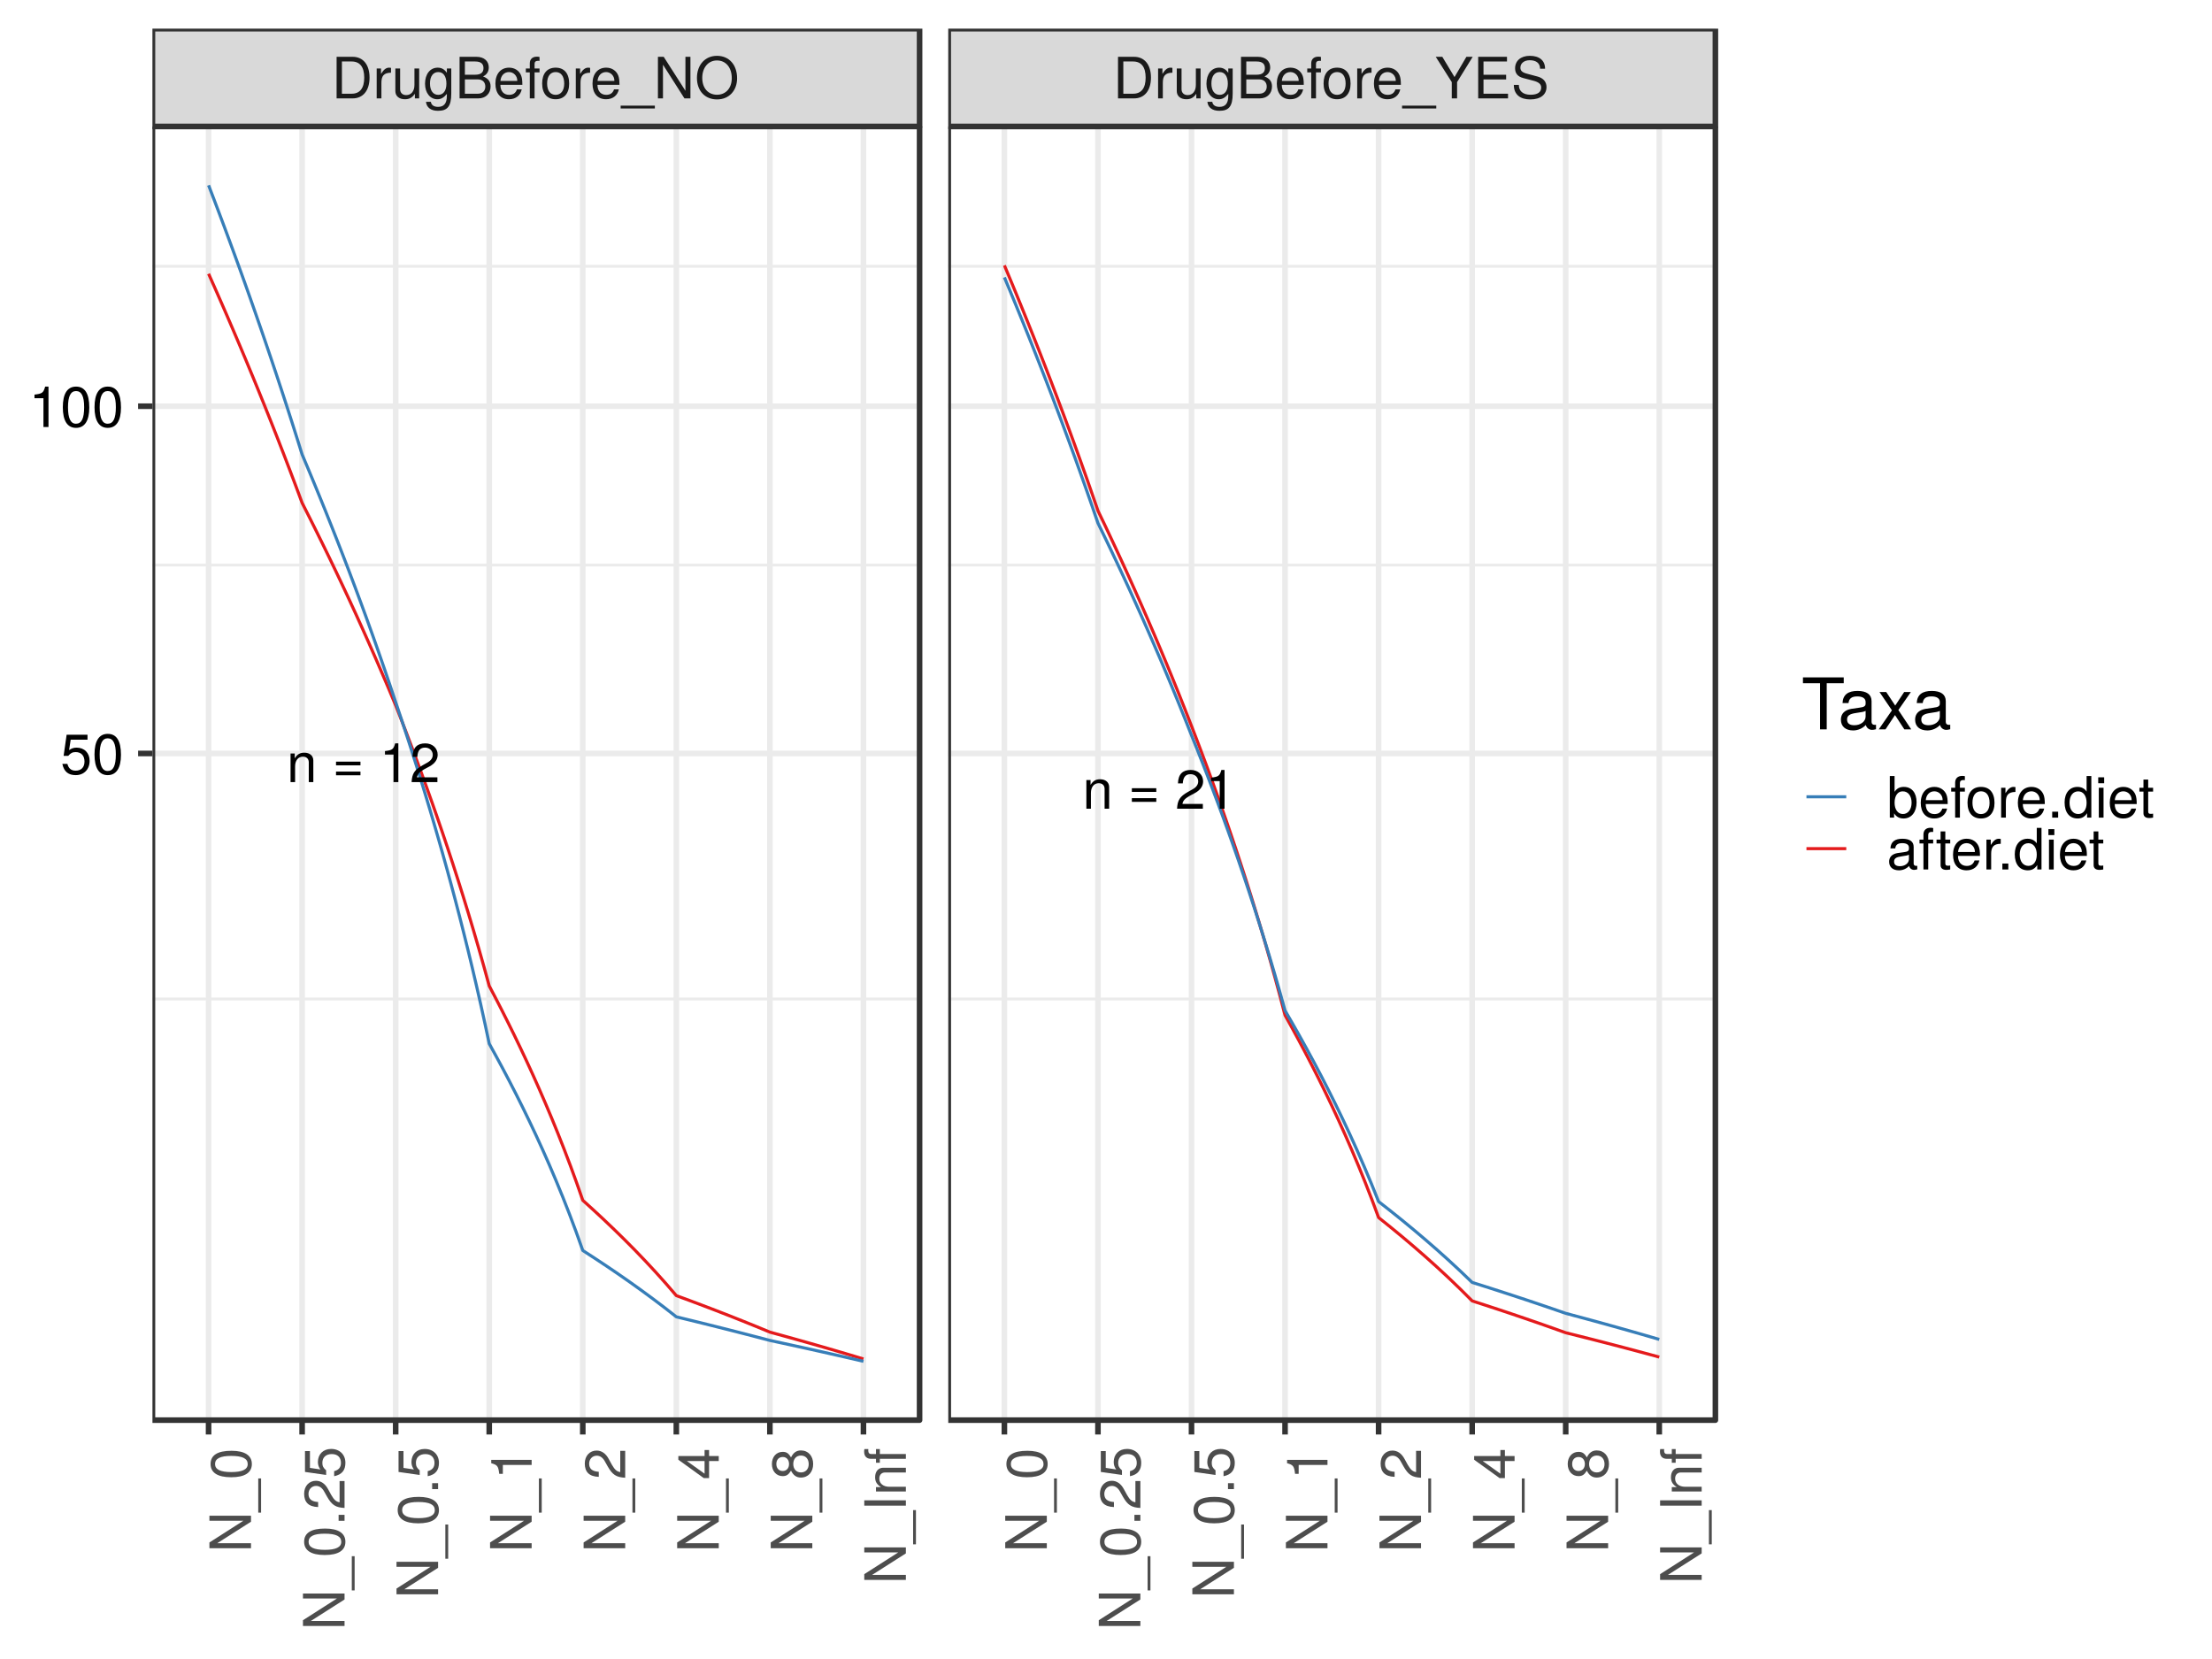 <?xml version="1.0" encoding="UTF-8"?>
<svg xmlns="http://www.w3.org/2000/svg" xmlns:xlink="http://www.w3.org/1999/xlink" width="768pt" height="576pt" viewBox="0 0 768 576" version="1.1">
<defs>
<g>
<symbol overflow="visible" id="glyph0-0">
<path style="stroke:none;" d=""/>
</symbol>
<symbol overflow="visible" id="glyph0-1">
<path style="stroke:none;" d="M 9.234 0 L 9.234 -7.516 C 9.234 -9.156 8 -10.219 6.094 -10.219 C 4.609 -10.219 3.656 -9.656 2.781 -8.266 L 2.781 -9.938 L 1.328 -9.938 L 1.328 0 L 2.906 0 L 2.906 -5.484 C 2.906 -7.516 4 -8.844 5.609 -8.844 C 6.859 -8.844 7.656 -8.078 7.656 -6.891 L 7.656 0 Z M 9.234 0 "/>
</symbol>
<symbol overflow="visible" id="glyph0-2">
<path style="stroke:none;" d=""/>
</symbol>
<symbol overflow="visible" id="glyph0-3">
<path style="stroke:none;" d="M 9.781 -5.828 L 9.781 -7.109 L 1.297 -7.109 L 1.297 -5.828 Z M 9.781 -2.375 L 9.781 -3.656 L 1.297 -3.656 L 1.297 -2.375 Z M 9.781 -2.375 "/>
</symbol>
<symbol overflow="visible" id="glyph0-4">
<path style="stroke:none;" d="M 6.578 0 L 6.578 -13.453 L 5.484 -13.453 C 4.891 -11.375 4.516 -11.094 1.938 -10.781 L 1.938 -9.578 L 4.906 -9.578 L 4.906 0 Z M 6.578 0 "/>
</symbol>
<symbol overflow="visible" id="glyph0-5">
<path style="stroke:none;" d="M 9.688 -9.5 C 9.688 -11.781 7.922 -13.453 5.391 -13.453 C 2.641 -13.453 1.047 -12.047 0.953 -8.781 L 2.625 -8.781 C 2.75 -11.047 3.688 -11.984 5.328 -11.984 C 6.844 -11.984 7.984 -10.906 7.984 -9.469 C 7.984 -8.406 7.359 -7.5 6.172 -6.812 L 4.422 -5.828 C 1.609 -4.234 0.797 -2.953 0.641 0 L 9.594 0 L 9.594 -1.656 L 2.516 -1.656 C 2.688 -2.75 3.297 -3.453 4.953 -4.422 L 6.844 -5.438 C 8.719 -6.453 9.688 -7.859 9.688 -9.5 Z M 9.688 -9.5 "/>
</symbol>
<symbol overflow="visible" id="glyph1-0">
<path style="stroke:none;" d=""/>
</symbol>
<symbol overflow="visible" id="glyph1-1">
<path style="stroke:none;" d="M 13.203 -7.219 C 13.203 -11.703 10.984 -14.438 7.328 -14.438 L 1.766 -14.438 L 1.766 0 L 7.328 0 C 10.969 0 13.203 -2.734 13.203 -7.219 Z M 11.359 -7.203 C 11.359 -3.562 9.859 -1.625 7.016 -1.625 L 3.609 -1.625 L 3.609 -12.812 L 7.016 -12.812 C 9.859 -12.812 11.359 -10.891 11.359 -7.203 Z M 11.359 -7.203 "/>
</symbol>
<symbol overflow="visible" id="glyph1-2">
<path style="stroke:none;" d="M 6.359 -8.922 L 6.359 -10.609 C 6.078 -10.656 5.938 -10.672 5.719 -10.672 C 4.656 -10.672 3.844 -10.031 2.891 -8.5 L 2.891 -10.375 L 1.391 -10.375 L 1.391 0 L 3.031 0 L 3.031 -5.391 C 3.031 -7.719 3.797 -8.891 6.359 -8.922 Z M 6.359 -8.922 "/>
</symbol>
<symbol overflow="visible" id="glyph1-3">
<path style="stroke:none;" d="M 9.547 0 L 9.547 -10.375 L 7.906 -10.375 L 7.906 -4.656 C 7.906 -2.531 6.797 -1.141 5.062 -1.141 C 3.766 -1.141 2.938 -1.938 2.938 -3.188 L 2.938 -10.375 L 1.281 -10.375 L 1.281 -2.531 C 1.281 -0.812 2.578 0.297 4.594 0.297 C 6.125 0.297 7.094 -0.234 8.062 -1.609 L 8.062 0 Z M 9.547 0 "/>
</symbol>
<symbol overflow="visible" id="glyph1-4">
<path style="stroke:none;" d="M 9.688 -1.703 L 9.688 -10.375 L 8.156 -10.375 L 8.156 -8.875 C 7.328 -10.094 6.312 -10.672 4.984 -10.672 C 2.359 -10.672 0.578 -8.453 0.578 -5.094 C 0.578 -1.828 2.422 0.297 4.844 0.297 C 6.156 0.297 7.062 -0.25 8.156 -1.562 L 8.156 -0.875 C 8.156 1.875 7.031 2.938 5.109 2.938 C 3.797 2.938 2.797 2.453 2.594 1.188 L 0.906 1.188 C 1.094 3.141 2.609 4.312 5.047 4.312 C 8.297 4.312 9.688 2.875 9.688 -1.703 Z M 8 -5.125 C 8 -2.656 6.922 -1.234 5.188 -1.234 C 3.391 -1.234 2.297 -2.672 2.297 -5.188 C 2.297 -7.688 3.406 -9.141 5.172 -9.141 C 6.953 -9.141 8 -7.641 8 -5.125 Z M 8 -5.125 "/>
</symbol>
<symbol overflow="visible" id="glyph1-5">
<path style="stroke:none;" d="M 12.328 -4.125 C 12.328 -5.859 11.547 -6.906 9.703 -7.625 C 11 -8.234 11.703 -9.297 11.703 -10.766 C 11.703 -12.875 10.156 -14.438 7.422 -14.438 L 1.562 -14.438 L 1.562 0 L 8.078 0 C 10.672 0 12.328 -1.734 12.328 -4.125 Z M 9.859 -10.516 C 9.859 -9.047 9 -8.219 6.969 -8.219 L 3.406 -8.219 L 3.406 -12.812 L 6.969 -12.812 C 9 -12.812 9.859 -11.984 9.859 -10.516 Z M 10.5 -4.094 C 10.5 -2.719 9.641 -1.625 7.906 -1.625 L 3.406 -1.625 L 3.406 -6.594 L 7.906 -6.594 C 9.641 -6.594 10.5 -5.5 10.5 -4.094 Z M 10.5 -4.094 "/>
</symbol>
<symbol overflow="visible" id="glyph1-6">
<path style="stroke:none;" d="M 10.156 -4.719 C 10.156 -6.219 10.031 -7.172 9.734 -7.938 C 9.062 -9.641 7.484 -10.672 5.547 -10.672 C 2.656 -10.672 0.797 -8.531 0.797 -5.125 C 0.797 -1.719 2.594 0.297 5.5 0.297 C 7.875 0.297 9.516 -1.047 9.938 -3.141 L 8.281 -3.141 C 7.812 -1.781 6.891 -1.234 5.562 -1.234 C 3.844 -1.234 2.547 -2.344 2.516 -4.719 Z M 8.391 -6.172 C 8.391 -6.172 8.391 -6.094 8.375 -6.062 L 2.547 -6.062 C 2.688 -7.906 3.859 -9.141 5.516 -9.141 C 7.141 -9.141 8.391 -7.797 8.391 -6.172 Z M 8.391 -6.172 "/>
</symbol>
<symbol overflow="visible" id="glyph1-7">
<path style="stroke:none;" d="M 5.109 -9.031 L 5.109 -10.375 L 3.391 -10.375 L 3.391 -12 C 3.391 -12.688 3.781 -13.047 4.531 -13.047 C 4.672 -13.047 4.734 -13.047 5.109 -13.031 L 5.109 -14.391 C 4.734 -14.469 4.516 -14.484 4.172 -14.484 C 2.656 -14.484 1.734 -13.625 1.734 -12.141 L 1.734 -10.375 L 0.359 -10.375 L 0.359 -9.031 L 1.734 -9.031 L 1.734 0 L 3.391 0 L 3.391 -9.031 Z M 5.109 -9.031 "/>
</symbol>
<symbol overflow="visible" id="glyph1-8">
<path style="stroke:none;" d="M 10.094 -5.109 C 10.094 -8.688 8.375 -10.672 5.391 -10.672 C 2.469 -10.672 0.719 -8.672 0.719 -5.188 C 0.719 -1.703 2.453 0.297 5.406 0.297 C 8.312 0.297 10.094 -1.703 10.094 -5.109 Z M 8.375 -5.125 C 8.375 -2.688 7.219 -1.234 5.406 -1.234 C 3.562 -1.234 2.438 -2.672 2.438 -5.188 C 2.438 -7.688 3.562 -9.141 5.406 -9.141 C 7.266 -9.141 8.375 -7.703 8.375 -5.125 Z M 8.375 -5.125 "/>
</symbol>
<symbol overflow="visible" id="glyph1-9">
<path style="stroke:none;" d="M 11.438 3.5 L 11.438 2.516 L -0.438 2.516 L -0.438 3.5 Z M 11.438 3.5 "/>
</symbol>
<symbol overflow="visible" id="glyph1-10">
<path style="stroke:none;" d="M 12.781 0 L 12.781 -14.438 L 11.047 -14.438 L 11.047 -2.641 L 3.5 -14.438 L 1.5 -14.438 L 1.5 0 L 3.25 0 L 3.25 -11.703 L 10.703 0 Z M 12.781 0 "/>
</symbol>
<symbol overflow="visible" id="glyph1-11">
<path style="stroke:none;" d="M 14.688 -6.984 C 14.688 -11.641 11.938 -14.781 7.703 -14.781 C 3.562 -14.781 0.75 -11.625 0.75 -7.109 C 0.75 -2.594 3.562 0.359 7.719 0.359 C 11.953 0.359 14.688 -2.75 14.688 -6.984 Z M 12.844 -7.031 C 12.844 -3.547 10.766 -1.266 7.719 -1.266 C 4.656 -1.266 2.594 -3.547 2.594 -7.109 C 2.594 -10.672 4.656 -13.172 7.703 -13.172 C 10.828 -13.172 12.844 -10.672 12.844 -7.031 Z M 12.844 -7.031 "/>
</symbol>
<symbol overflow="visible" id="glyph1-12">
<path style="stroke:none;" d="M 13.078 -14.438 L 10.891 -14.438 L 6.766 -7.406 L 2.531 -14.438 L 0.25 -14.438 L 5.812 -5.656 L 5.812 0 L 7.656 0 L 7.656 -5.656 Z M 13.078 -14.438 "/>
</symbol>
<symbol overflow="visible" id="glyph1-13">
<path style="stroke:none;" d="M 12.141 0 L 12.141 -1.625 L 3.625 -1.625 L 3.625 -6.578 L 11.484 -6.578 L 11.484 -8.203 L 3.625 -8.203 L 3.625 -12.812 L 11.781 -12.812 L 11.781 -14.438 L 1.781 -14.438 L 1.781 0 Z M 12.141 0 "/>
</symbol>
<symbol overflow="visible" id="glyph1-14">
<path style="stroke:none;" d="M 12.297 -3.953 C 12.297 -5.734 11.188 -7.047 9.219 -7.578 L 5.609 -8.547 C 3.859 -9 3.234 -9.578 3.234 -10.688 C 3.234 -12.156 4.516 -13.25 6.453 -13.25 C 8.75 -13.25 10.062 -12.188 10.062 -10.312 L 11.797 -10.312 C 11.797 -13.141 9.844 -14.781 6.516 -14.781 C 3.344 -14.781 1.391 -13.047 1.391 -10.438 C 1.391 -8.672 2.312 -7.562 4.219 -7.062 L 7.797 -6.125 C 9.625 -5.641 10.453 -4.906 10.453 -3.781 C 10.453 -2.203 9.266 -1.266 6.766 -1.266 C 4.031 -1.266 2.688 -2.641 2.688 -4.688 L 0.953 -4.688 C 0.953 -1.281 3.25 0.359 6.656 0.359 C 10.312 0.359 12.297 -1.391 12.297 -3.953 Z M 12.297 -3.953 "/>
</symbol>
<symbol overflow="visible" id="glyph1-15">
<path style="stroke:none;" d="M 10.156 -4.656 C 10.156 -7.422 8.312 -9.25 5.625 -9.25 C 4.625 -9.25 3.844 -8.984 3.031 -8.391 L 3.578 -12.016 L 9.422 -12.016 L 9.422 -13.734 L 2.172 -13.734 L 1.125 -6.391 L 2.734 -6.391 C 3.547 -7.359 4.219 -7.703 5.312 -7.703 C 7.188 -7.703 8.375 -6.5 8.375 -4.422 C 8.375 -2.391 7.203 -1.25 5.312 -1.25 C 3.781 -1.25 2.844 -2.016 2.438 -3.609 L 0.688 -3.609 C 1.266 -0.812 2.844 0.297 5.344 0.297 C 8.172 0.297 10.156 -1.688 10.156 -4.656 Z M 10.156 -4.656 "/>
</symbol>
<symbol overflow="visible" id="glyph1-16">
<path style="stroke:none;" d="M 10.031 -6.75 C 10.031 -11.625 8.5 -14.031 5.438 -14.031 C 2.422 -14.031 0.844 -11.578 0.844 -6.875 C 0.844 -2.141 2.438 0.297 5.438 0.297 C 8.406 0.297 10.031 -2.141 10.031 -6.75 Z M 8.25 -6.906 C 8.25 -2.938 7.344 -1.141 5.406 -1.141 C 3.562 -1.141 2.641 -3.016 2.641 -6.844 C 2.641 -10.688 3.562 -12.484 5.438 -12.484 C 7.328 -12.484 8.25 -10.672 8.25 -6.906 Z M 8.25 -6.906 "/>
</symbol>
<symbol overflow="visible" id="glyph1-17">
<path style="stroke:none;" d="M 6.875 0 L 6.875 -14.031 L 5.719 -14.031 C 5.109 -11.875 4.719 -11.578 2.016 -11.25 L 2.016 -10 L 5.125 -10 L 5.125 0 Z M 6.875 0 "/>
</symbol>
<symbol overflow="visible" id="glyph1-18">
<path style="stroke:none;" d="M 10.359 -5.312 C 10.359 -8.672 8.656 -10.672 5.922 -10.672 C 4.5 -10.672 3.484 -10.141 2.719 -8.969 L 2.719 -14.438 L 1.062 -14.438 L 1.062 0 L 2.547 0 L 2.547 -1.484 C 3.344 -0.281 4.391 0.297 5.844 0.297 C 8.578 0.297 10.359 -1.938 10.359 -5.312 Z M 8.625 -5.203 C 8.625 -2.844 7.406 -1.25 5.609 -1.25 C 3.859 -1.25 2.719 -2.828 2.719 -5.188 C 2.719 -7.625 3.859 -9.203 5.609 -9.125 C 7.438 -9.125 8.625 -7.516 8.625 -5.203 Z M 8.625 -5.203 "/>
</symbol>
<symbol overflow="visible" id="glyph1-19">
<path style="stroke:none;" d="M 3.781 0 L 3.781 -2.062 L 1.719 -2.062 L 1.719 0 Z M 3.781 0 "/>
</symbol>
<symbol overflow="visible" id="glyph1-20">
<path style="stroke:none;" d="M 9.797 0 L 9.797 -14.438 L 8.156 -14.438 L 8.156 -9.062 C 7.469 -10.109 6.359 -10.672 4.969 -10.672 C 2.281 -10.672 0.516 -8.594 0.516 -5.281 C 0.516 -1.781 2.234 0.297 5.031 0.297 C 6.453 0.297 7.438 -0.234 8.328 -1.531 L 8.328 0 Z M 8.156 -5.141 C 8.156 -2.75 7.016 -1.25 5.266 -1.25 C 3.438 -1.25 2.234 -2.766 2.234 -5.188 C 2.234 -7.609 3.438 -9.125 5.25 -9.125 C 7.031 -9.125 8.156 -7.547 8.156 -5.141 Z M 8.156 -5.141 "/>
</symbol>
<symbol overflow="visible" id="glyph1-21">
<path style="stroke:none;" d="M 3.031 0 L 3.031 -10.375 L 1.391 -10.375 L 1.391 0 Z M 3.25 -11.938 L 3.25 -14 L 1.188 -14 L 1.188 -11.938 Z M 3.25 -11.938 "/>
</symbol>
<symbol overflow="visible" id="glyph1-22">
<path style="stroke:none;" d="M 5.031 0 L 5.031 -1.391 C 4.812 -1.328 4.547 -1.312 4.234 -1.312 C 3.531 -1.312 3.328 -1.5 3.328 -2.234 L 3.328 -9.031 L 5.031 -9.031 L 5.031 -10.375 L 3.328 -10.375 L 3.328 -13.219 L 1.688 -13.219 L 1.688 -10.375 L 0.281 -10.375 L 0.281 -9.031 L 1.688 -9.031 L 1.688 -1.5 C 1.688 -0.453 2.391 0.141 3.688 0.141 C 4.078 0.141 4.469 0.094 5.031 0 Z M 5.031 0 "/>
</symbol>
<symbol overflow="visible" id="glyph1-23">
<path style="stroke:none;" d="M 10.594 -0.047 L 10.594 -1.281 C 10.406 -1.25 10.328 -1.25 10.234 -1.25 C 9.656 -1.25 9.344 -1.547 9.344 -2.062 L 9.344 -7.844 C 9.344 -9.688 8 -10.672 5.438 -10.672 C 2.938 -10.672 1.391 -9.703 1.281 -7.312 L 2.953 -7.312 C 3.094 -8.578 3.844 -9.141 5.391 -9.141 C 6.875 -9.141 7.703 -8.594 7.703 -7.609 L 7.703 -7.172 C 7.703 -6.469 7.281 -6.172 5.984 -6.016 C 3.641 -5.719 3.281 -5.641 2.656 -5.391 C 1.438 -4.891 0.828 -3.953 0.828 -2.688 C 0.828 -0.812 2.141 0.297 4.234 0.297 C 5.562 0.297 6.844 -0.25 7.766 -1.234 C 7.938 -0.438 8.656 0.141 9.469 0.141 C 9.797 0.141 10.062 0.094 10.594 -0.047 Z M 7.703 -3.578 C 7.703 -2.094 6.203 -1.141 4.594 -1.141 C 3.312 -1.141 2.547 -1.609 2.547 -2.734 C 2.547 -3.828 3.281 -4.297 5.047 -4.547 C 6.797 -4.797 7.141 -4.875 7.703 -5.125 Z M 7.703 -3.578 "/>
</symbol>
<symbol overflow="visible" id="glyph2-0">
<path style="stroke:none;" d=""/>
</symbol>
<symbol overflow="visible" id="glyph2-1">
<path style="stroke:none;" d="M 0 -12.781 L -14.438 -12.781 L -14.438 -11.047 L -2.641 -11.047 L -14.438 -3.5 L -14.438 -1.5 L 0 -1.5 L 0 -3.25 L -11.703 -3.25 L 0 -10.703 Z M 0 -12.781 "/>
</symbol>
<symbol overflow="visible" id="glyph2-2">
<path style="stroke:none;" d="M 3.5 -11.438 L 2.516 -11.438 L 2.516 0.438 L 3.5 0.438 Z M 3.5 -11.438 "/>
</symbol>
<symbol overflow="visible" id="glyph2-3">
<path style="stroke:none;" d="M -6.75 -10.031 C -11.625 -10.031 -14.031 -8.5 -14.031 -5.438 C -14.031 -2.422 -11.578 -0.844 -6.875 -0.844 C -2.141 -0.844 0.297 -2.438 0.297 -5.438 C 0.297 -8.406 -2.141 -10.031 -6.75 -10.031 Z M -6.906 -8.25 C -2.938 -8.25 -1.141 -7.344 -1.141 -5.406 C -1.141 -3.562 -3.016 -2.641 -6.844 -2.641 C -10.688 -2.641 -12.484 -3.562 -12.484 -5.438 C -12.484 -7.328 -10.672 -8.25 -6.906 -8.25 Z M -6.906 -8.25 "/>
</symbol>
<symbol overflow="visible" id="glyph2-4">
<path style="stroke:none;" d="M 0 -3.781 L -2.062 -3.781 L -2.062 -1.719 L 0 -1.719 Z M 0 -3.781 "/>
</symbol>
<symbol overflow="visible" id="glyph2-5">
<path style="stroke:none;" d="M -9.922 -10.109 C -12.297 -10.109 -14.031 -8.281 -14.031 -5.625 C -14.031 -2.75 -12.578 -1.094 -9.172 -0.984 L -9.172 -2.734 C -11.516 -2.875 -12.516 -3.844 -12.516 -5.562 C -12.516 -7.141 -11.391 -8.328 -9.875 -8.328 C -8.766 -8.328 -7.812 -7.688 -7.109 -6.438 L -6.078 -4.609 C -4.422 -1.688 -3.094 -0.828 0 -0.672 L 0 -10.016 L -1.719 -10.016 L -1.719 -2.641 C -2.875 -2.812 -3.609 -3.438 -4.609 -5.172 L -5.688 -7.141 C -6.734 -9.109 -8.203 -10.109 -9.922 -10.109 Z M -9.922 -10.109 "/>
</symbol>
<symbol overflow="visible" id="glyph2-6">
<path style="stroke:none;" d="M -4.656 -10.156 C -7.422 -10.156 -9.25 -8.312 -9.25 -5.625 C -9.25 -4.625 -8.984 -3.844 -8.391 -3.031 L -12.016 -3.578 L -12.016 -9.422 L -13.734 -9.422 L -13.734 -2.172 L -6.391 -1.125 L -6.391 -2.734 C -7.359 -3.547 -7.703 -4.219 -7.703 -5.312 C -7.703 -7.188 -6.5 -8.375 -4.422 -8.375 C -2.391 -8.375 -1.25 -7.203 -1.25 -5.312 C -1.25 -3.781 -2.016 -2.844 -3.609 -2.438 L -3.609 -0.688 C -0.812 -1.266 0.297 -2.844 0.297 -5.344 C 0.297 -8.172 -1.688 -10.156 -4.656 -10.156 Z M -4.656 -10.156 "/>
</symbol>
<symbol overflow="visible" id="glyph2-7">
<path style="stroke:none;" d="M 0 -6.875 L -14.031 -6.875 L -14.031 -5.719 C -11.875 -5.109 -11.578 -4.719 -11.25 -2.016 L -10 -2.016 L -10 -5.125 L 0 -5.125 Z M 0 -6.875 "/>
</symbol>
<symbol overflow="visible" id="glyph2-8">
<path style="stroke:none;" d="M -3.359 -10.297 L -4.922 -10.297 L -4.922 -8.219 L -14.031 -8.219 L -14.031 -6.922 L -5.203 -0.547 L -3.359 -0.547 L -3.359 -6.469 L 0 -6.469 L 0 -8.219 L -3.359 -8.219 Z M -4.922 -6.469 L -4.922 -2.078 L -11.062 -6.469 Z M -4.922 -6.469 "/>
</symbol>
<symbol overflow="visible" id="glyph2-9">
<path style="stroke:none;" d="M -3.953 -10.156 C -5.516 -10.156 -6.609 -9.359 -7.391 -7.734 C -8.25 -9.188 -8.969 -9.656 -10.297 -9.656 C -12.484 -9.656 -14.031 -7.938 -14.031 -5.438 C -14.031 -2.969 -12.484 -1.234 -10.297 -1.234 C -8.984 -1.234 -8.281 -1.703 -7.391 -3.125 C -6.609 -1.531 -5.516 -0.734 -3.984 -0.734 C -1.406 -0.734 0.297 -2.672 0.297 -5.438 C 0.297 -8.219 -1.406 -10.156 -3.953 -10.156 Z M -10.25 -7.875 C -8.953 -7.875 -8.078 -6.906 -8.078 -5.438 C -8.078 -3.984 -8.953 -3.016 -10.281 -3.016 C -11.625 -3.016 -12.484 -3.984 -12.484 -5.438 C -12.484 -6.922 -11.625 -7.875 -10.25 -7.875 Z M -3.938 -8.375 C -2.281 -8.375 -1.25 -7.188 -1.25 -5.406 C -1.25 -3.703 -2.297 -2.516 -3.938 -2.516 C -5.578 -2.516 -6.609 -3.703 -6.609 -5.438 C -6.609 -7.188 -5.578 -8.375 -3.938 -8.375 Z M -3.938 -8.375 "/>
</symbol>
<symbol overflow="visible" id="glyph2-10">
<path style="stroke:none;" d="M 0 -3.828 L -14.438 -3.828 L -14.438 -1.984 L 0 -1.984 Z M 0 -3.828 "/>
</symbol>
<symbol overflow="visible" id="glyph2-11">
<path style="stroke:none;" d="M 0 -9.641 L -7.844 -9.641 C -9.562 -9.641 -10.672 -8.359 -10.672 -6.359 C -10.672 -4.812 -10.078 -3.828 -8.625 -2.906 L -10.375 -2.906 L -10.375 -1.391 L 0 -1.391 L 0 -3.031 L -5.719 -3.031 C -7.844 -3.031 -9.219 -4.172 -9.219 -5.859 C -9.219 -7.172 -8.438 -8 -7.188 -8 L 0 -8 Z M 0 -9.641 "/>
</symbol>
<symbol overflow="visible" id="glyph2-12">
<path style="stroke:none;" d="M -9.031 -5.109 L -10.375 -5.109 L -10.375 -3.391 L -12 -3.391 C -12.688 -3.391 -13.047 -3.781 -13.047 -4.531 C -13.047 -4.672 -13.047 -4.734 -13.031 -5.109 L -14.391 -5.109 C -14.469 -4.734 -14.484 -4.516 -14.484 -4.172 C -14.484 -2.656 -13.625 -1.734 -12.141 -1.734 L -10.375 -1.734 L -10.375 -0.359 L -9.031 -0.359 L -9.031 -1.734 L 0 -1.734 L 0 -3.391 L -9.031 -3.391 Z M -9.031 -5.109 "/>
</symbol>
<symbol overflow="visible" id="glyph3-0">
<path style="stroke:none;" d=""/>
</symbol>
<symbol overflow="visible" id="glyph3-1">
<path style="stroke:none;" d="M 14.672 -16.016 L 14.672 -18.047 L 0.516 -18.047 L 0.516 -16.016 L 6.453 -16.016 L 6.453 0 L 8.766 0 L 8.766 -16.016 Z M 14.672 -16.016 "/>
</symbol>
<symbol overflow="visible" id="glyph3-2">
<path style="stroke:none;" d="M 13.234 -0.047 L 13.234 -1.609 C 13.016 -1.562 12.922 -1.562 12.797 -1.562 C 12.078 -1.562 11.688 -1.938 11.688 -2.578 L 11.688 -9.797 C 11.688 -12.109 10 -13.344 6.812 -13.344 C 3.656 -13.344 1.734 -12.125 1.609 -9.125 L 3.688 -9.125 C 3.859 -10.719 4.797 -11.438 6.734 -11.438 C 8.594 -11.438 9.625 -10.734 9.625 -9.5 L 9.625 -8.953 C 9.625 -8.094 9.109 -7.719 7.469 -7.531 C 4.547 -7.156 4.109 -7.047 3.312 -6.734 C 1.812 -6.109 1.047 -4.953 1.047 -3.359 C 1.047 -1.016 2.672 0.375 5.297 0.375 C 6.953 0.375 8.562 -0.328 9.703 -1.531 C 9.922 -0.547 10.812 0.172 11.828 0.172 C 12.25 0.172 12.578 0.125 13.234 -0.047 Z M 9.625 -4.484 C 9.625 -2.625 7.75 -1.438 5.734 -1.438 C 4.141 -1.438 3.188 -2 3.188 -3.422 C 3.188 -4.781 4.109 -5.375 6.312 -5.688 C 8.484 -5.984 8.938 -6.094 9.625 -6.406 Z M 9.625 -4.484 "/>
</symbol>
<symbol overflow="visible" id="glyph3-3">
<path style="stroke:none;" d="M 11.703 0 L 7.234 -6.703 L 11.578 -12.969 L 9.25 -12.969 L 6.141 -8.266 L 3.016 -12.969 L 0.672 -12.969 L 5 -6.609 L 0.422 0 L 2.766 0 L 6.062 -4.969 L 9.312 0 Z M 11.703 0 "/>
</symbol>
</g>
<clipPath id="clip1">
  <path d="M 52.93 43.902 L 320 43.902 L 320 494 L 52.93 494 Z M 52.93 43.902 "/>
</clipPath>
<clipPath id="clip2">
  <path d="M 52.93 346 L 320 346 L 320 348 L 52.93 348 Z M 52.93 346 "/>
</clipPath>
<clipPath id="clip3">
  <path d="M 52.93 195 L 320 195 L 320 197 L 52.93 197 Z M 52.93 195 "/>
</clipPath>
<clipPath id="clip4">
  <path d="M 52.93 91 L 320 91 L 320 93 L 52.93 93 Z M 52.93 91 "/>
</clipPath>
<clipPath id="clip5">
  <path d="M 52.93 260 L 320.273 260 L 320.273 263 L 52.93 263 Z M 52.93 260 "/>
</clipPath>
<clipPath id="clip6">
  <path d="M 52.93 140 L 320.273 140 L 320.273 142 L 52.93 142 Z M 52.93 140 "/>
</clipPath>
<clipPath id="clip7">
  <path d="M 71 43.902 L 74 43.902 L 74 494.07 L 71 494.07 Z M 71 43.902 "/>
</clipPath>
<clipPath id="clip8">
  <path d="M 103 43.902 L 106 43.902 L 106 494.07 L 103 494.07 Z M 103 43.902 "/>
</clipPath>
<clipPath id="clip9">
  <path d="M 136 43.902 L 139 43.902 L 139 494.07 L 136 494.07 Z M 136 43.902 "/>
</clipPath>
<clipPath id="clip10">
  <path d="M 168 43.902 L 171 43.902 L 171 494.07 L 168 494.07 Z M 168 43.902 "/>
</clipPath>
<clipPath id="clip11">
  <path d="M 201 43.902 L 204 43.902 L 204 494.07 L 201 494.07 Z M 201 43.902 "/>
</clipPath>
<clipPath id="clip12">
  <path d="M 233 43.902 L 236 43.902 L 236 494.07 L 233 494.07 Z M 233 43.902 "/>
</clipPath>
<clipPath id="clip13">
  <path d="M 266 43.902 L 269 43.902 L 269 494.07 L 266 494.07 Z M 266 43.902 "/>
</clipPath>
<clipPath id="clip14">
  <path d="M 298 43.902 L 301 43.902 L 301 494.07 L 298 494.07 Z M 298 43.902 "/>
</clipPath>
<clipPath id="clip15">
  <path d="M 52.93 43.902 L 320.273 43.902 L 320.273 494.07 L 52.93 494.07 Z M 52.93 43.902 "/>
</clipPath>
<clipPath id="clip16">
  <path d="M 329.234 43.902 L 596 43.902 L 596 494 L 329.234 494 Z M 329.234 43.902 "/>
</clipPath>
<clipPath id="clip17">
  <path d="M 329.234 346 L 596.578 346 L 596.578 348 L 329.234 348 Z M 329.234 346 "/>
</clipPath>
<clipPath id="clip18">
  <path d="M 329.234 195 L 596.578 195 L 596.578 197 L 329.234 197 Z M 329.234 195 "/>
</clipPath>
<clipPath id="clip19">
  <path d="M 329.234 91 L 596.578 91 L 596.578 93 L 329.234 93 Z M 329.234 91 "/>
</clipPath>
<clipPath id="clip20">
  <path d="M 329.234 260 L 596.578 260 L 596.578 263 L 329.234 263 Z M 329.234 260 "/>
</clipPath>
<clipPath id="clip21">
  <path d="M 329.234 140 L 596.578 140 L 596.578 142 L 329.234 142 Z M 329.234 140 "/>
</clipPath>
<clipPath id="clip22">
  <path d="M 347 43.902 L 350 43.902 L 350 494.07 L 347 494.07 Z M 347 43.902 "/>
</clipPath>
<clipPath id="clip23">
  <path d="M 380 43.902 L 383 43.902 L 383 494.07 L 380 494.07 Z M 380 43.902 "/>
</clipPath>
<clipPath id="clip24">
  <path d="M 412 43.902 L 415 43.902 L 415 494.07 L 412 494.07 Z M 412 43.902 "/>
</clipPath>
<clipPath id="clip25">
  <path d="M 445 43.902 L 448 43.902 L 448 494.07 L 445 494.07 Z M 445 43.902 "/>
</clipPath>
<clipPath id="clip26">
  <path d="M 477 43.902 L 480 43.902 L 480 494.07 L 477 494.07 Z M 477 43.902 "/>
</clipPath>
<clipPath id="clip27">
  <path d="M 510 43.902 L 513 43.902 L 513 494.07 L 510 494.07 Z M 510 43.902 "/>
</clipPath>
<clipPath id="clip28">
  <path d="M 542 43.902 L 545 43.902 L 545 494.07 L 542 494.07 Z M 542 43.902 "/>
</clipPath>
<clipPath id="clip29">
  <path d="M 575 43.902 L 578 43.902 L 578 494.07 L 575 494.07 Z M 575 43.902 "/>
</clipPath>
<clipPath id="clip30">
  <path d="M 329.234 43.902 L 596.578 43.902 L 596.578 494.07 L 329.234 494.07 Z M 329.234 43.902 "/>
</clipPath>
<clipPath id="clip31">
  <path d="M 52.93 9.961 L 320 9.961 L 320 44 L 52.93 44 Z M 52.93 9.961 "/>
</clipPath>
<clipPath id="clip32">
  <path d="M 52.93 9.961 L 320.273 9.961 L 320.273 44.902 L 52.93 44.902 Z M 52.93 9.961 "/>
</clipPath>
<clipPath id="clip33">
  <path d="M 329.234 9.961 L 596 9.961 L 596 44 L 329.234 44 Z M 329.234 9.961 "/>
</clipPath>
<clipPath id="clip34">
  <path d="M 329.234 9.961 L 596.578 9.961 L 596.578 44.902 L 329.234 44.902 Z M 329.234 9.961 "/>
</clipPath>
</defs>
<g id="surface7168">
<rect x="0" y="0" width="768" height="576" style="fill:rgb(100%,100%,100%);fill-opacity:1;stroke:none;"/>
<rect x="0" y="0" width="768" height="576" style="fill:rgb(100%,100%,100%);fill-opacity:1;stroke:none;"/>
<path style="fill:none;stroke-width:1.94;stroke-linecap:round;stroke-linejoin:round;stroke:rgb(100%,100%,100%);stroke-opacity:1;stroke-miterlimit:10;" d="M 0 576 L 768 576 L 768 0 L 0 0 Z M 0 576 "/>
<g clip-path="url(#clip1)" clip-rule="nonzero">
<path style=" stroke:none;fill-rule:nonzero;fill:rgb(100%,100%,100%);fill-opacity:1;" d="M 52.93 493.07 L 319.273 493.07 L 319.273 43.902 L 52.93 43.902 Z M 52.93 493.07 "/>
</g>
<g clip-path="url(#clip2)" clip-rule="nonzero">
<path style="fill:none;stroke-width:0.97;stroke-linecap:butt;stroke-linejoin:round;stroke:rgb(92.157%,92.157%,92.157%);stroke-opacity:1;stroke-miterlimit:10;" d="M 52.93 346.852 L 319.273 346.852 "/>
</g>
<g clip-path="url(#clip3)" clip-rule="nonzero">
<path style="fill:none;stroke-width:0.97;stroke-linecap:butt;stroke-linejoin:round;stroke:rgb(92.157%,92.157%,92.157%);stroke-opacity:1;stroke-miterlimit:10;" d="M 52.93 196.184 L 319.273 196.184 "/>
</g>
<g clip-path="url(#clip4)" clip-rule="nonzero">
<path style="fill:none;stroke-width:0.97;stroke-linecap:butt;stroke-linejoin:round;stroke:rgb(92.157%,92.157%,92.157%);stroke-opacity:1;stroke-miterlimit:10;" d="M 52.93 92.445 L 319.273 92.445 "/>
</g>
<g clip-path="url(#clip5)" clip-rule="nonzero">
<path style="fill:none;stroke-width:1.94;stroke-linecap:butt;stroke-linejoin:round;stroke:rgb(92.157%,92.157%,92.157%);stroke-opacity:1;stroke-miterlimit:10;" d="M 52.93 261.598 L 319.273 261.598 "/>
</g>
<g clip-path="url(#clip6)" clip-rule="nonzero">
<path style="fill:none;stroke-width:1.94;stroke-linecap:butt;stroke-linejoin:round;stroke:rgb(92.157%,92.157%,92.157%);stroke-opacity:1;stroke-miterlimit:10;" d="M 52.93 141.031 L 319.273 141.031 "/>
</g>
<g clip-path="url(#clip7)" clip-rule="nonzero">
<path style="fill:none;stroke-width:1.94;stroke-linecap:butt;stroke-linejoin:round;stroke:rgb(92.157%,92.157%,92.157%);stroke-opacity:1;stroke-miterlimit:10;" d="M 72.418 493.07 L 72.418 43.902 "/>
</g>
<g clip-path="url(#clip8)" clip-rule="nonzero">
<path style="fill:none;stroke-width:1.94;stroke-linecap:butt;stroke-linejoin:round;stroke:rgb(92.157%,92.157%,92.157%);stroke-opacity:1;stroke-miterlimit:10;" d="M 104.898 493.07 L 104.898 43.902 "/>
</g>
<g clip-path="url(#clip9)" clip-rule="nonzero">
<path style="fill:none;stroke-width:1.94;stroke-linecap:butt;stroke-linejoin:round;stroke:rgb(92.157%,92.157%,92.157%);stroke-opacity:1;stroke-miterlimit:10;" d="M 137.379 493.07 L 137.379 43.902 "/>
</g>
<g clip-path="url(#clip10)" clip-rule="nonzero">
<path style="fill:none;stroke-width:1.94;stroke-linecap:butt;stroke-linejoin:round;stroke:rgb(92.157%,92.157%,92.157%);stroke-opacity:1;stroke-miterlimit:10;" d="M 169.859 493.07 L 169.859 43.902 "/>
</g>
<g clip-path="url(#clip11)" clip-rule="nonzero">
<path style="fill:none;stroke-width:1.94;stroke-linecap:butt;stroke-linejoin:round;stroke:rgb(92.157%,92.157%,92.157%);stroke-opacity:1;stroke-miterlimit:10;" d="M 202.34 493.07 L 202.34 43.902 "/>
</g>
<g clip-path="url(#clip12)" clip-rule="nonzero">
<path style="fill:none;stroke-width:1.94;stroke-linecap:butt;stroke-linejoin:round;stroke:rgb(92.157%,92.157%,92.157%);stroke-opacity:1;stroke-miterlimit:10;" d="M 234.82 493.07 L 234.82 43.902 "/>
</g>
<g clip-path="url(#clip13)" clip-rule="nonzero">
<path style="fill:none;stroke-width:1.94;stroke-linecap:butt;stroke-linejoin:round;stroke:rgb(92.157%,92.157%,92.157%);stroke-opacity:1;stroke-miterlimit:10;" d="M 267.305 493.07 L 267.305 43.902 "/>
</g>
<g clip-path="url(#clip14)" clip-rule="nonzero">
<path style="fill:none;stroke-width:1.94;stroke-linecap:butt;stroke-linejoin:round;stroke:rgb(92.157%,92.157%,92.157%);stroke-opacity:1;stroke-miterlimit:10;" d="M 299.785 493.07 L 299.785 43.902 "/>
</g>
<path style="fill:none;stroke-width:1.067;stroke-linecap:butt;stroke-linejoin:round;stroke:rgb(89.412%,10.196%,10.98%);stroke-opacity:1;stroke-miterlimit:10;" d="M 72.418 95.055 L 74.582 99.922 L 76.75 104.844 L 78.914 109.82 L 81.078 114.855 L 83.246 119.945 L 85.41 125.098 L 87.574 130.312 L 89.742 135.594 L 91.906 140.941 L 94.07 146.359 L 96.238 151.852 L 98.402 157.418 L 100.566 163.066 L 102.734 168.797 L 104.898 174.613 L 107.219 179.195 L 109.539 183.836 L 111.859 188.535 L 114.18 193.293 L 116.5 198.117 L 118.82 203.008 L 121.141 207.969 L 123.461 213 L 125.777 218.109 L 128.098 223.297 L 130.418 228.566 L 132.738 233.922 L 135.059 239.371 L 137.379 244.914 L 139.184 249.504 L 140.988 254.164 L 142.793 258.898 L 144.598 263.707 L 146.402 268.602 L 148.207 273.578 L 150.012 278.648 L 151.816 283.812 L 153.621 289.078 L 155.426 294.449 L 157.23 299.938 L 159.035 305.547 L 160.836 311.285 L 162.641 317.164 L 164.445 323.191 L 166.25 329.383 L 168.055 335.754 L 169.859 342.316 L 172.027 346.438 L 174.191 350.648 L 176.355 354.945 L 178.523 359.34 L 180.688 363.836 L 182.852 368.441 L 185.02 373.168 L 187.184 378.02 L 189.348 383.008 L 191.516 388.152 L 193.68 393.457 L 195.844 398.949 L 198.012 404.645 L 200.176 410.566 L 202.34 416.746 L 205.949 420.016 L 209.559 423.367 L 213.168 426.809 L 216.777 430.344 L 220.387 433.984 L 223.996 437.742 L 227.605 441.629 L 231.215 445.656 L 234.82 449.836 L 239.461 451.551 L 244.102 453.293 L 248.742 455.066 L 253.383 456.875 L 258.023 458.719 L 262.664 460.594 L 267.305 462.512 L 271.941 463.785 L 276.582 465.074 L 281.223 466.383 L 285.863 467.711 L 290.504 469.062 L 295.145 470.434 L 299.785 471.828 "/>
<path style="fill:none;stroke-width:1.067;stroke-linecap:butt;stroke-linejoin:round;stroke:rgb(21.569%,49.412%,72.157%);stroke-opacity:1;stroke-miterlimit:10;" d="M 72.418 64.32 L 74.223 69.039 L 76.027 73.805 L 77.832 78.617 L 79.637 83.48 L 81.441 88.395 L 83.246 93.359 L 85.051 98.379 L 86.855 103.457 L 88.656 108.594 L 90.461 113.785 L 92.266 119.043 L 94.07 124.367 L 95.875 129.754 L 97.68 135.211 L 99.484 140.742 L 101.289 146.348 L 103.094 152.031 L 104.898 157.797 L 106.93 162.617 L 108.957 167.496 L 110.988 172.438 L 113.02 177.445 L 115.047 182.523 L 117.078 187.668 L 119.109 192.887 L 121.141 198.184 L 123.168 203.559 L 125.199 209.02 L 127.23 214.566 L 129.258 220.211 L 131.289 225.949 L 133.32 231.789 L 135.348 237.738 L 137.379 243.805 L 138.855 248.191 L 140.332 252.641 L 141.809 257.156 L 143.285 261.746 L 144.762 266.406 L 146.238 271.145 L 147.715 275.965 L 149.191 280.867 L 150.668 285.863 L 152.145 290.953 L 153.621 296.145 L 155.098 301.441 L 156.574 306.855 L 158.051 312.391 L 159.527 318.055 L 161 323.859 L 162.477 329.816 L 163.953 335.938 L 165.43 342.234 L 166.906 348.727 L 168.383 355.434 L 169.859 362.375 L 172.18 366.582 L 174.5 370.887 L 176.82 375.297 L 179.141 379.816 L 181.461 384.461 L 183.781 389.234 L 186.102 394.152 L 188.422 399.23 L 190.742 404.48 L 193.062 409.922 L 195.383 415.582 L 197.699 421.484 L 200.02 427.664 L 202.34 434.168 L 206.402 436.797 L 210.461 439.484 L 214.523 442.238 L 218.582 445.066 L 222.641 447.969 L 226.703 450.953 L 230.762 454.027 L 234.82 457.203 L 239.461 458.328 L 244.102 459.469 L 248.742 460.625 L 253.383 461.793 L 258.023 462.977 L 262.664 464.18 L 267.305 465.395 L 271.941 466.395 L 276.582 467.406 L 281.223 468.43 L 285.863 469.465 L 290.504 470.516 L 295.145 471.578 L 299.785 472.652 "/>
<g style="fill:rgb(0%,0%,0%);fill-opacity:1;">
  <use xlink:href="#glyph0-1" x="99.551" y="271.549"/>
  <use xlink:href="#glyph0-2" x="110.098" y="271.549"/>
  <use xlink:href="#glyph0-3" x="115.371" y="271.549"/>
  <use xlink:href="#glyph0-2" x="126.449" y="271.549"/>
  <use xlink:href="#glyph0-4" x="131.723" y="271.549"/>
  <use xlink:href="#glyph0-5" x="142.27" y="271.549"/>
</g>
<g clip-path="url(#clip15)" clip-rule="nonzero">
<path style="fill:none;stroke-width:1.94;stroke-linecap:round;stroke-linejoin:round;stroke:rgb(20%,20%,20%);stroke-opacity:1;stroke-miterlimit:10;" d="M 52.93 493.07 L 319.273 493.07 L 319.273 43.902 L 52.93 43.902 Z M 52.93 493.07 "/>
</g>
<g clip-path="url(#clip16)" clip-rule="nonzero">
<path style=" stroke:none;fill-rule:nonzero;fill:rgb(100%,100%,100%);fill-opacity:1;" d="M 329.234 493.07 L 595.578 493.07 L 595.578 43.902 L 329.234 43.902 Z M 329.234 493.07 "/>
</g>
<g clip-path="url(#clip17)" clip-rule="nonzero">
<path style="fill:none;stroke-width:0.97;stroke-linecap:butt;stroke-linejoin:round;stroke:rgb(92.157%,92.157%,92.157%);stroke-opacity:1;stroke-miterlimit:10;" d="M 329.234 346.852 L 595.578 346.852 "/>
</g>
<g clip-path="url(#clip18)" clip-rule="nonzero">
<path style="fill:none;stroke-width:0.97;stroke-linecap:butt;stroke-linejoin:round;stroke:rgb(92.157%,92.157%,92.157%);stroke-opacity:1;stroke-miterlimit:10;" d="M 329.234 196.184 L 595.578 196.184 "/>
</g>
<g clip-path="url(#clip19)" clip-rule="nonzero">
<path style="fill:none;stroke-width:0.97;stroke-linecap:butt;stroke-linejoin:round;stroke:rgb(92.157%,92.157%,92.157%);stroke-opacity:1;stroke-miterlimit:10;" d="M 329.234 92.445 L 595.578 92.445 "/>
</g>
<g clip-path="url(#clip20)" clip-rule="nonzero">
<path style="fill:none;stroke-width:1.94;stroke-linecap:butt;stroke-linejoin:round;stroke:rgb(92.157%,92.157%,92.157%);stroke-opacity:1;stroke-miterlimit:10;" d="M 329.234 261.598 L 595.578 261.598 "/>
</g>
<g clip-path="url(#clip21)" clip-rule="nonzero">
<path style="fill:none;stroke-width:1.94;stroke-linecap:butt;stroke-linejoin:round;stroke:rgb(92.157%,92.157%,92.157%);stroke-opacity:1;stroke-miterlimit:10;" d="M 329.234 141.031 L 595.578 141.031 "/>
</g>
<g clip-path="url(#clip22)" clip-rule="nonzero">
<path style="fill:none;stroke-width:1.94;stroke-linecap:butt;stroke-linejoin:round;stroke:rgb(92.157%,92.157%,92.157%);stroke-opacity:1;stroke-miterlimit:10;" d="M 348.723 493.07 L 348.723 43.902 "/>
</g>
<g clip-path="url(#clip23)" clip-rule="nonzero">
<path style="fill:none;stroke-width:1.94;stroke-linecap:butt;stroke-linejoin:round;stroke:rgb(92.157%,92.157%,92.157%);stroke-opacity:1;stroke-miterlimit:10;" d="M 381.203 493.07 L 381.203 43.902 "/>
</g>
<g clip-path="url(#clip24)" clip-rule="nonzero">
<path style="fill:none;stroke-width:1.94;stroke-linecap:butt;stroke-linejoin:round;stroke:rgb(92.157%,92.157%,92.157%);stroke-opacity:1;stroke-miterlimit:10;" d="M 413.688 493.07 L 413.688 43.902 "/>
</g>
<g clip-path="url(#clip25)" clip-rule="nonzero">
<path style="fill:none;stroke-width:1.94;stroke-linecap:butt;stroke-linejoin:round;stroke:rgb(92.157%,92.157%,92.157%);stroke-opacity:1;stroke-miterlimit:10;" d="M 446.168 493.07 L 446.168 43.902 "/>
</g>
<g clip-path="url(#clip26)" clip-rule="nonzero">
<path style="fill:none;stroke-width:1.94;stroke-linecap:butt;stroke-linejoin:round;stroke:rgb(92.157%,92.157%,92.157%);stroke-opacity:1;stroke-miterlimit:10;" d="M 478.648 493.07 L 478.648 43.902 "/>
</g>
<g clip-path="url(#clip27)" clip-rule="nonzero">
<path style="fill:none;stroke-width:1.94;stroke-linecap:butt;stroke-linejoin:round;stroke:rgb(92.157%,92.157%,92.157%);stroke-opacity:1;stroke-miterlimit:10;" d="M 511.129 493.07 L 511.129 43.902 "/>
</g>
<g clip-path="url(#clip28)" clip-rule="nonzero">
<path style="fill:none;stroke-width:1.94;stroke-linecap:butt;stroke-linejoin:round;stroke:rgb(92.157%,92.157%,92.157%);stroke-opacity:1;stroke-miterlimit:10;" d="M 543.609 493.07 L 543.609 43.902 "/>
</g>
<g clip-path="url(#clip29)" clip-rule="nonzero">
<path style="fill:none;stroke-width:1.94;stroke-linecap:butt;stroke-linejoin:round;stroke:rgb(92.157%,92.157%,92.157%);stroke-opacity:1;stroke-miterlimit:10;" d="M 576.09 493.07 L 576.09 43.902 "/>
</g>
<path style="fill:none;stroke-width:1.067;stroke-linecap:butt;stroke-linejoin:round;stroke:rgb(89.412%,10.196%,10.98%);stroke-opacity:1;stroke-miterlimit:10;" d="M 348.723 92.137 L 350.754 96.992 L 352.785 101.902 L 354.812 106.867 L 356.844 111.887 L 358.875 116.961 L 360.902 122.098 L 362.934 127.297 L 364.965 132.562 L 366.996 137.891 L 369.023 143.289 L 371.055 148.762 L 373.086 154.309 L 375.113 159.934 L 377.145 165.641 L 379.176 171.434 L 381.203 177.316 L 383.371 181.828 L 385.535 186.398 L 387.699 191.027 L 389.867 195.715 L 392.031 200.465 L 394.195 205.281 L 396.363 210.164 L 398.527 215.117 L 400.691 220.145 L 402.859 225.25 L 405.023 230.434 L 407.188 235.703 L 409.355 241.062 L 411.52 246.516 L 413.688 252.07 L 415.395 256.504 L 417.105 261.008 L 418.812 265.582 L 420.523 270.227 L 422.234 274.953 L 423.941 279.762 L 425.652 284.652 L 427.363 289.637 L 429.07 294.719 L 430.781 299.902 L 432.492 305.195 L 434.199 310.602 L 435.91 316.133 L 437.617 321.793 L 439.328 327.598 L 441.039 333.559 L 442.746 339.684 L 444.457 345.992 L 446.168 352.496 L 448.488 356.68 L 450.805 360.949 L 453.125 365.32 L 455.445 369.793 L 457.766 374.379 L 460.086 379.086 L 462.406 383.922 L 464.727 388.902 L 467.047 394.039 L 469.367 399.348 L 471.688 404.848 L 474.008 410.562 L 476.328 416.512 L 478.648 422.738 L 482.707 425.992 L 486.77 429.332 L 490.828 432.766 L 494.887 436.301 L 498.949 439.949 L 503.008 443.715 L 507.066 447.617 L 511.129 451.672 L 515.77 453.176 L 520.41 454.699 L 525.047 456.25 L 529.688 457.828 L 534.328 459.43 L 538.969 461.059 L 543.609 462.719 L 548.25 463.879 L 552.891 465.051 L 557.531 466.242 L 562.168 467.449 L 566.809 468.672 L 571.449 469.914 L 576.09 471.172 "/>
<path style="fill:none;stroke-width:1.067;stroke-linecap:butt;stroke-linejoin:round;stroke:rgb(21.569%,49.412%,72.157%);stroke-opacity:1;stroke-miterlimit:10;" d="M 348.723 96.312 L 350.754 101.172 L 352.785 106.086 L 354.812 111.051 L 356.844 116.074 L 358.875 121.156 L 360.902 126.297 L 362.934 131.504 L 364.965 136.773 L 366.996 142.113 L 369.023 147.52 L 371.055 153 L 373.086 158.559 L 375.113 164.195 L 377.145 169.918 L 379.176 175.723 L 381.203 181.621 L 383.371 186.074 L 385.535 190.578 L 387.699 195.141 L 389.867 199.762 L 392.031 204.441 L 394.195 209.188 L 396.363 214 L 398.527 218.883 L 400.691 223.84 L 402.859 228.867 L 405.023 233.977 L 407.188 239.172 L 409.355 244.453 L 411.52 249.824 L 413.688 255.293 L 415.488 259.785 L 417.293 264.344 L 419.098 268.98 L 420.902 273.691 L 422.707 278.484 L 424.512 283.359 L 426.316 288.328 L 428.121 293.391 L 429.926 298.555 L 431.73 303.824 L 433.535 309.211 L 435.34 314.715 L 437.145 320.355 L 438.949 326.133 L 440.754 332.059 L 442.559 338.152 L 444.363 344.422 L 446.168 350.887 L 448.664 355.195 L 451.164 359.598 L 453.66 364.105 L 456.16 368.723 L 458.66 373.461 L 461.156 378.324 L 463.656 383.328 L 466.156 388.488 L 468.652 393.812 L 471.152 399.32 L 473.648 405.035 L 476.148 410.98 L 478.648 417.184 L 482.707 420.367 L 486.77 423.629 L 490.828 426.973 L 494.887 430.41 L 498.949 433.945 L 503.008 437.59 L 507.066 441.355 L 511.129 445.25 L 515.77 446.719 L 520.41 448.207 L 525.047 449.715 L 529.688 451.246 L 534.328 452.801 L 538.969 454.383 L 543.609 455.988 L 548.25 457.23 L 552.891 458.484 L 557.531 459.758 L 562.168 461.051 L 566.809 462.359 L 571.449 463.691 L 576.09 465.039 "/>
<g style="fill:rgb(0%,0%,0%);fill-opacity:1;">
  <use xlink:href="#glyph0-1" x="375.859" y="280.775"/>
  <use xlink:href="#glyph0-2" x="386.406" y="280.775"/>
  <use xlink:href="#glyph0-3" x="391.68" y="280.775"/>
  <use xlink:href="#glyph0-2" x="402.758" y="280.775"/>
  <use xlink:href="#glyph0-5" x="408.031" y="280.775"/>
  <use xlink:href="#glyph0-4" x="418.578" y="280.775"/>
</g>
<g clip-path="url(#clip30)" clip-rule="nonzero">
<path style="fill:none;stroke-width:1.94;stroke-linecap:round;stroke-linejoin:round;stroke:rgb(20%,20%,20%);stroke-opacity:1;stroke-miterlimit:10;" d="M 329.234 493.07 L 595.578 493.07 L 595.578 43.902 L 329.234 43.902 Z M 329.234 493.07 "/>
</g>
<g clip-path="url(#clip31)" clip-rule="nonzero">
<path style=" stroke:none;fill-rule:nonzero;fill:rgb(85.098%,85.098%,85.098%);fill-opacity:1;" d="M 52.93 43.902 L 319.273 43.902 L 319.273 9.961 L 52.93 9.961 Z M 52.93 43.902 "/>
</g>
<g clip-path="url(#clip32)" clip-rule="nonzero">
<path style="fill:none;stroke-width:1.94;stroke-linecap:round;stroke-linejoin:round;stroke:rgb(20%,20%,20%);stroke-opacity:1;stroke-miterlimit:10;" d="M 52.93 43.902 L 319.273 43.902 L 319.273 9.961 L 52.93 9.961 Z M 52.93 43.902 "/>
</g>
<g style="fill:rgb(10.196%,10.196%,10.196%);fill-opacity:1;">
  <use xlink:href="#glyph1-1" x="115.102" y="34.161"/>
  <use xlink:href="#glyph1-2" x="129.395" y="34.161"/>
  <use xlink:href="#glyph1-3" x="135.987" y="34.161"/>
  <use xlink:href="#glyph1-4" x="146.994" y="34.161"/>
  <use xlink:href="#glyph1-5" x="158.001" y="34.161"/>
  <use xlink:href="#glyph1-6" x="171.205" y="34.161"/>
  <use xlink:href="#glyph1-7" x="182.212" y="34.161"/>
  <use xlink:href="#glyph1-8" x="187.518" y="34.161"/>
  <use xlink:href="#glyph1-2" x="198.524" y="34.161"/>
  <use xlink:href="#glyph1-6" x="204.919" y="34.161"/>
  <use xlink:href="#glyph1-9" x="215.926" y="34.161"/>
  <use xlink:href="#glyph1-10" x="226.933" y="34.161"/>
  <use xlink:href="#glyph1-11" x="241.226" y="34.161"/>
</g>
<g clip-path="url(#clip33)" clip-rule="nonzero">
<path style=" stroke:none;fill-rule:nonzero;fill:rgb(85.098%,85.098%,85.098%);fill-opacity:1;" d="M 329.234 43.902 L 595.578 43.902 L 595.578 9.961 L 329.234 9.961 Z M 329.234 43.902 "/>
</g>
<g clip-path="url(#clip34)" clip-rule="nonzero">
<path style="fill:none;stroke-width:1.94;stroke-linecap:round;stroke-linejoin:round;stroke:rgb(20%,20%,20%);stroke-opacity:1;stroke-miterlimit:10;" d="M 329.234 43.902 L 595.578 43.902 L 595.578 9.961 L 329.234 9.961 Z M 329.234 43.902 "/>
</g>
<g style="fill:rgb(10.196%,10.196%,10.196%);fill-opacity:1;">
  <use xlink:href="#glyph1-1" x="386.406" y="34.161"/>
  <use xlink:href="#glyph1-2" x="400.699" y="34.161"/>
  <use xlink:href="#glyph1-3" x="407.292" y="34.161"/>
  <use xlink:href="#glyph1-4" x="418.299" y="34.161"/>
  <use xlink:href="#glyph1-5" x="429.306" y="34.161"/>
  <use xlink:href="#glyph1-6" x="442.51" y="34.161"/>
  <use xlink:href="#glyph1-7" x="453.517" y="34.161"/>
  <use xlink:href="#glyph1-8" x="458.822" y="34.161"/>
  <use xlink:href="#glyph1-2" x="469.829" y="34.161"/>
  <use xlink:href="#glyph1-6" x="476.224" y="34.161"/>
  <use xlink:href="#glyph1-9" x="487.23" y="34.161"/>
  <use xlink:href="#glyph1-12" x="498.237" y="34.161"/>
  <use xlink:href="#glyph1-13" x="511.441" y="34.161"/>
  <use xlink:href="#glyph1-14" x="524.646" y="34.161"/>
</g>
<path style="fill:none;stroke-width:1.94;stroke-linecap:butt;stroke-linejoin:round;stroke:rgb(20%,20%,20%);stroke-opacity:1;stroke-miterlimit:10;" d="M 72.418 498.051 L 72.418 493.07 "/>
<path style="fill:none;stroke-width:1.94;stroke-linecap:butt;stroke-linejoin:round;stroke:rgb(20%,20%,20%);stroke-opacity:1;stroke-miterlimit:10;" d="M 104.898 498.051 L 104.898 493.07 "/>
<path style="fill:none;stroke-width:1.94;stroke-linecap:butt;stroke-linejoin:round;stroke:rgb(20%,20%,20%);stroke-opacity:1;stroke-miterlimit:10;" d="M 137.379 498.051 L 137.379 493.07 "/>
<path style="fill:none;stroke-width:1.94;stroke-linecap:butt;stroke-linejoin:round;stroke:rgb(20%,20%,20%);stroke-opacity:1;stroke-miterlimit:10;" d="M 169.859 498.051 L 169.859 493.07 "/>
<path style="fill:none;stroke-width:1.94;stroke-linecap:butt;stroke-linejoin:round;stroke:rgb(20%,20%,20%);stroke-opacity:1;stroke-miterlimit:10;" d="M 202.34 498.051 L 202.34 493.07 "/>
<path style="fill:none;stroke-width:1.94;stroke-linecap:butt;stroke-linejoin:round;stroke:rgb(20%,20%,20%);stroke-opacity:1;stroke-miterlimit:10;" d="M 234.82 498.051 L 234.82 493.07 "/>
<path style="fill:none;stroke-width:1.94;stroke-linecap:butt;stroke-linejoin:round;stroke:rgb(20%,20%,20%);stroke-opacity:1;stroke-miterlimit:10;" d="M 267.305 498.051 L 267.305 493.07 "/>
<path style="fill:none;stroke-width:1.94;stroke-linecap:butt;stroke-linejoin:round;stroke:rgb(20%,20%,20%);stroke-opacity:1;stroke-miterlimit:10;" d="M 299.785 498.051 L 299.785 493.07 "/>
<g style="fill:rgb(30.196%,30.196%,30.196%);fill-opacity:1;">
  <use xlink:href="#glyph2-1" x="87.146" y="539.039"/>
  <use xlink:href="#glyph2-2" x="87.146" y="524.746"/>
  <use xlink:href="#glyph2-3" x="87.146" y="513.739"/>
</g>
<g style="fill:rgb(30.196%,30.196%,30.196%);fill-opacity:1;">
  <use xlink:href="#glyph2-1" x="119.626" y="566.039"/>
  <use xlink:href="#glyph2-2" x="119.626" y="551.746"/>
  <use xlink:href="#glyph2-3" x="119.626" y="540.739"/>
  <use xlink:href="#glyph2-4" x="119.626" y="529.732"/>
  <use xlink:href="#glyph2-5" x="119.626" y="524.229"/>
  <use xlink:href="#glyph2-6" x="119.626" y="513.222"/>
</g>
<g style="fill:rgb(30.196%,30.196%,30.196%);fill-opacity:1;">
  <use xlink:href="#glyph2-1" x="152.106" y="555.039"/>
  <use xlink:href="#glyph2-2" x="152.106" y="540.746"/>
  <use xlink:href="#glyph2-3" x="152.106" y="529.739"/>
  <use xlink:href="#glyph2-4" x="152.106" y="518.732"/>
  <use xlink:href="#glyph2-6" x="152.106" y="513.229"/>
</g>
<g style="fill:rgb(30.196%,30.196%,30.196%);fill-opacity:1;">
  <use xlink:href="#glyph2-1" x="184.587" y="539.039"/>
  <use xlink:href="#glyph2-2" x="184.587" y="524.746"/>
  <use xlink:href="#glyph2-7" x="184.587" y="513.739"/>
</g>
<g style="fill:rgb(30.196%,30.196%,30.196%);fill-opacity:1;">
  <use xlink:href="#glyph2-1" x="217.067" y="539.039"/>
  <use xlink:href="#glyph2-2" x="217.067" y="524.746"/>
  <use xlink:href="#glyph2-5" x="217.067" y="513.739"/>
</g>
<g style="fill:rgb(30.196%,30.196%,30.196%);fill-opacity:1;">
  <use xlink:href="#glyph2-1" x="249.548" y="539.039"/>
  <use xlink:href="#glyph2-2" x="249.548" y="524.746"/>
  <use xlink:href="#glyph2-8" x="249.548" y="513.739"/>
</g>
<g style="fill:rgb(30.196%,30.196%,30.196%);fill-opacity:1;">
  <use xlink:href="#glyph2-1" x="282.032" y="539.039"/>
  <use xlink:href="#glyph2-2" x="282.032" y="524.746"/>
  <use xlink:href="#glyph2-9" x="282.032" y="513.739"/>
</g>
<g style="fill:rgb(30.196%,30.196%,30.196%);fill-opacity:1;">
  <use xlink:href="#glyph2-1" x="314.513" y="550.039"/>
  <use xlink:href="#glyph2-2" x="314.513" y="535.746"/>
  <use xlink:href="#glyph2-10" x="314.513" y="524.739"/>
  <use xlink:href="#glyph2-11" x="314.513" y="519.235"/>
  <use xlink:href="#glyph2-12" x="314.513" y="508.229"/>
</g>
<path style="fill:none;stroke-width:1.94;stroke-linecap:butt;stroke-linejoin:round;stroke:rgb(20%,20%,20%);stroke-opacity:1;stroke-miterlimit:10;" d="M 348.723 498.051 L 348.723 493.07 "/>
<path style="fill:none;stroke-width:1.94;stroke-linecap:butt;stroke-linejoin:round;stroke:rgb(20%,20%,20%);stroke-opacity:1;stroke-miterlimit:10;" d="M 381.203 498.051 L 381.203 493.07 "/>
<path style="fill:none;stroke-width:1.94;stroke-linecap:butt;stroke-linejoin:round;stroke:rgb(20%,20%,20%);stroke-opacity:1;stroke-miterlimit:10;" d="M 413.688 498.051 L 413.688 493.07 "/>
<path style="fill:none;stroke-width:1.94;stroke-linecap:butt;stroke-linejoin:round;stroke:rgb(20%,20%,20%);stroke-opacity:1;stroke-miterlimit:10;" d="M 446.168 498.051 L 446.168 493.07 "/>
<path style="fill:none;stroke-width:1.94;stroke-linecap:butt;stroke-linejoin:round;stroke:rgb(20%,20%,20%);stroke-opacity:1;stroke-miterlimit:10;" d="M 478.648 498.051 L 478.648 493.07 "/>
<path style="fill:none;stroke-width:1.94;stroke-linecap:butt;stroke-linejoin:round;stroke:rgb(20%,20%,20%);stroke-opacity:1;stroke-miterlimit:10;" d="M 511.129 498.051 L 511.129 493.07 "/>
<path style="fill:none;stroke-width:1.94;stroke-linecap:butt;stroke-linejoin:round;stroke:rgb(20%,20%,20%);stroke-opacity:1;stroke-miterlimit:10;" d="M 543.609 498.051 L 543.609 493.07 "/>
<path style="fill:none;stroke-width:1.94;stroke-linecap:butt;stroke-linejoin:round;stroke:rgb(20%,20%,20%);stroke-opacity:1;stroke-miterlimit:10;" d="M 576.09 498.051 L 576.09 493.07 "/>
<g style="fill:rgb(30.196%,30.196%,30.196%);fill-opacity:1;">
  <use xlink:href="#glyph2-1" x="363.45" y="539.039"/>
  <use xlink:href="#glyph2-2" x="363.45" y="524.746"/>
  <use xlink:href="#glyph2-3" x="363.45" y="513.739"/>
</g>
<g style="fill:rgb(30.196%,30.196%,30.196%);fill-opacity:1;">
  <use xlink:href="#glyph2-1" x="395.931" y="566.039"/>
  <use xlink:href="#glyph2-2" x="395.931" y="551.746"/>
  <use xlink:href="#glyph2-3" x="395.931" y="540.739"/>
  <use xlink:href="#glyph2-4" x="395.931" y="529.732"/>
  <use xlink:href="#glyph2-5" x="395.931" y="524.229"/>
  <use xlink:href="#glyph2-6" x="395.931" y="513.222"/>
</g>
<g style="fill:rgb(30.196%,30.196%,30.196%);fill-opacity:1;">
  <use xlink:href="#glyph2-1" x="428.415" y="555.039"/>
  <use xlink:href="#glyph2-2" x="428.415" y="540.746"/>
  <use xlink:href="#glyph2-3" x="428.415" y="529.739"/>
  <use xlink:href="#glyph2-4" x="428.415" y="518.732"/>
  <use xlink:href="#glyph2-6" x="428.415" y="513.229"/>
</g>
<g style="fill:rgb(30.196%,30.196%,30.196%);fill-opacity:1;">
  <use xlink:href="#glyph2-1" x="460.896" y="539.039"/>
  <use xlink:href="#glyph2-2" x="460.896" y="524.746"/>
  <use xlink:href="#glyph2-7" x="460.896" y="513.739"/>
</g>
<g style="fill:rgb(30.196%,30.196%,30.196%);fill-opacity:1;">
  <use xlink:href="#glyph2-1" x="493.376" y="539.039"/>
  <use xlink:href="#glyph2-2" x="493.376" y="524.746"/>
  <use xlink:href="#glyph2-5" x="493.376" y="513.739"/>
</g>
<g style="fill:rgb(30.196%,30.196%,30.196%);fill-opacity:1;">
  <use xlink:href="#glyph2-1" x="525.856" y="539.039"/>
  <use xlink:href="#glyph2-2" x="525.856" y="524.746"/>
  <use xlink:href="#glyph2-8" x="525.856" y="513.739"/>
</g>
<g style="fill:rgb(30.196%,30.196%,30.196%);fill-opacity:1;">
  <use xlink:href="#glyph2-1" x="558.337" y="539.039"/>
  <use xlink:href="#glyph2-2" x="558.337" y="524.746"/>
  <use xlink:href="#glyph2-9" x="558.337" y="513.739"/>
</g>
<g style="fill:rgb(30.196%,30.196%,30.196%);fill-opacity:1;">
  <use xlink:href="#glyph2-1" x="590.817" y="550.039"/>
  <use xlink:href="#glyph2-2" x="590.817" y="535.746"/>
  <use xlink:href="#glyph2-10" x="590.817" y="524.739"/>
  <use xlink:href="#glyph2-11" x="590.817" y="519.235"/>
  <use xlink:href="#glyph2-12" x="590.817" y="508.229"/>
</g>
<g style="fill:rgb(0%,0%,0%);fill-opacity:1;">
  <use xlink:href="#glyph1-15" x="20.961" y="268.825"/>
  <use xlink:href="#glyph1-16" x="31.968" y="268.825"/>
</g>
<g style="fill:rgb(0%,0%,0%);fill-opacity:1;">
  <use xlink:href="#glyph1-17" x="9.961" y="148.259"/>
  <use xlink:href="#glyph1-16" x="20.968" y="148.259"/>
  <use xlink:href="#glyph1-16" x="31.975" y="148.259"/>
</g>
<path style="fill:none;stroke-width:1.94;stroke-linecap:butt;stroke-linejoin:round;stroke:rgb(20%,20%,20%);stroke-opacity:1;stroke-miterlimit:10;" d="M 47.949 261.598 L 52.93 261.598 "/>
<path style="fill:none;stroke-width:1.94;stroke-linecap:butt;stroke-linejoin:round;stroke:rgb(20%,20%,20%);stroke-opacity:1;stroke-miterlimit:10;" d="M 47.949 141.031 L 52.93 141.031 "/>
<path style=" stroke:none;fill-rule:nonzero;fill:rgb(100%,100%,100%);fill-opacity:1;" d="M 615.504 313.613 L 758.039 313.613 L 758.039 223.359 L 615.504 223.359 Z M 615.504 313.613 "/>
<g style="fill:rgb(0%,0%,0%);fill-opacity:1;">
  <use xlink:href="#glyph3-1" x="625.465" y="253.233"/>
  <use xlink:href="#glyph3-2" x="638.112" y="253.233"/>
  <use xlink:href="#glyph3-3" x="651.873" y="253.233"/>
  <use xlink:href="#glyph3-2" x="663.877" y="253.233"/>
</g>
<path style=" stroke:none;fill-rule:nonzero;fill:rgb(100%,100%,100%);fill-opacity:1;" d="M 625.465 285.652 L 642.746 285.652 L 642.746 267.652 L 625.465 267.652 Z M 625.465 285.652 "/>
<path style="fill:none;stroke-width:1.067;stroke-linecap:butt;stroke-linejoin:round;stroke:rgb(21.569%,49.412%,72.157%);stroke-opacity:1;stroke-miterlimit:10;" d="M 627.195 276.652 L 641.02 276.652 "/>
<path style=" stroke:none;fill-rule:nonzero;fill:rgb(100%,100%,100%);fill-opacity:1;" d="M 625.465 303.652 L 642.746 303.652 L 642.746 285.652 L 625.465 285.652 Z M 625.465 303.652 "/>
<path style="fill:none;stroke-width:1.067;stroke-linecap:butt;stroke-linejoin:round;stroke:rgb(89.412%,10.196%,10.98%);stroke-opacity:1;stroke-miterlimit:10;" d="M 627.195 294.652 L 641.02 294.652 "/>
<g style="fill:rgb(0%,0%,0%);fill-opacity:1;">
  <use xlink:href="#glyph1-18" x="655.074" y="283.88"/>
  <use xlink:href="#glyph1-6" x="666.081" y="283.88"/>
  <use xlink:href="#glyph1-7" x="677.088" y="283.88"/>
  <use xlink:href="#glyph1-8" x="682.394" y="283.88"/>
  <use xlink:href="#glyph1-2" x="693.4" y="283.88"/>
  <use xlink:href="#glyph1-6" x="699.795" y="283.88"/>
  <use xlink:href="#glyph1-19" x="710.802" y="283.88"/>
  <use xlink:href="#glyph1-20" x="716.306" y="283.88"/>
  <use xlink:href="#glyph1-21" x="727.312" y="283.88"/>
  <use xlink:href="#glyph1-6" x="731.707" y="283.88"/>
  <use xlink:href="#glyph1-22" x="742.516" y="283.88"/>
</g>
<g style="fill:rgb(0%,0%,0%);fill-opacity:1;">
  <use xlink:href="#glyph1-23" x="655.074" y="301.88"/>
  <use xlink:href="#glyph1-7" x="666.081" y="301.88"/>
  <use xlink:href="#glyph1-22" x="672.08" y="301.88"/>
  <use xlink:href="#glyph1-6" x="677.287" y="301.88"/>
  <use xlink:href="#glyph1-2" x="688.294" y="301.88"/>
  <use xlink:href="#glyph1-19" x="693.501" y="301.88"/>
  <use xlink:href="#glyph1-20" x="699.005" y="301.88"/>
  <use xlink:href="#glyph1-21" x="710.012" y="301.88"/>
  <use xlink:href="#glyph1-6" x="714.406" y="301.88"/>
  <use xlink:href="#glyph1-22" x="725.215" y="301.88"/>
</g>
</g>
</svg>
